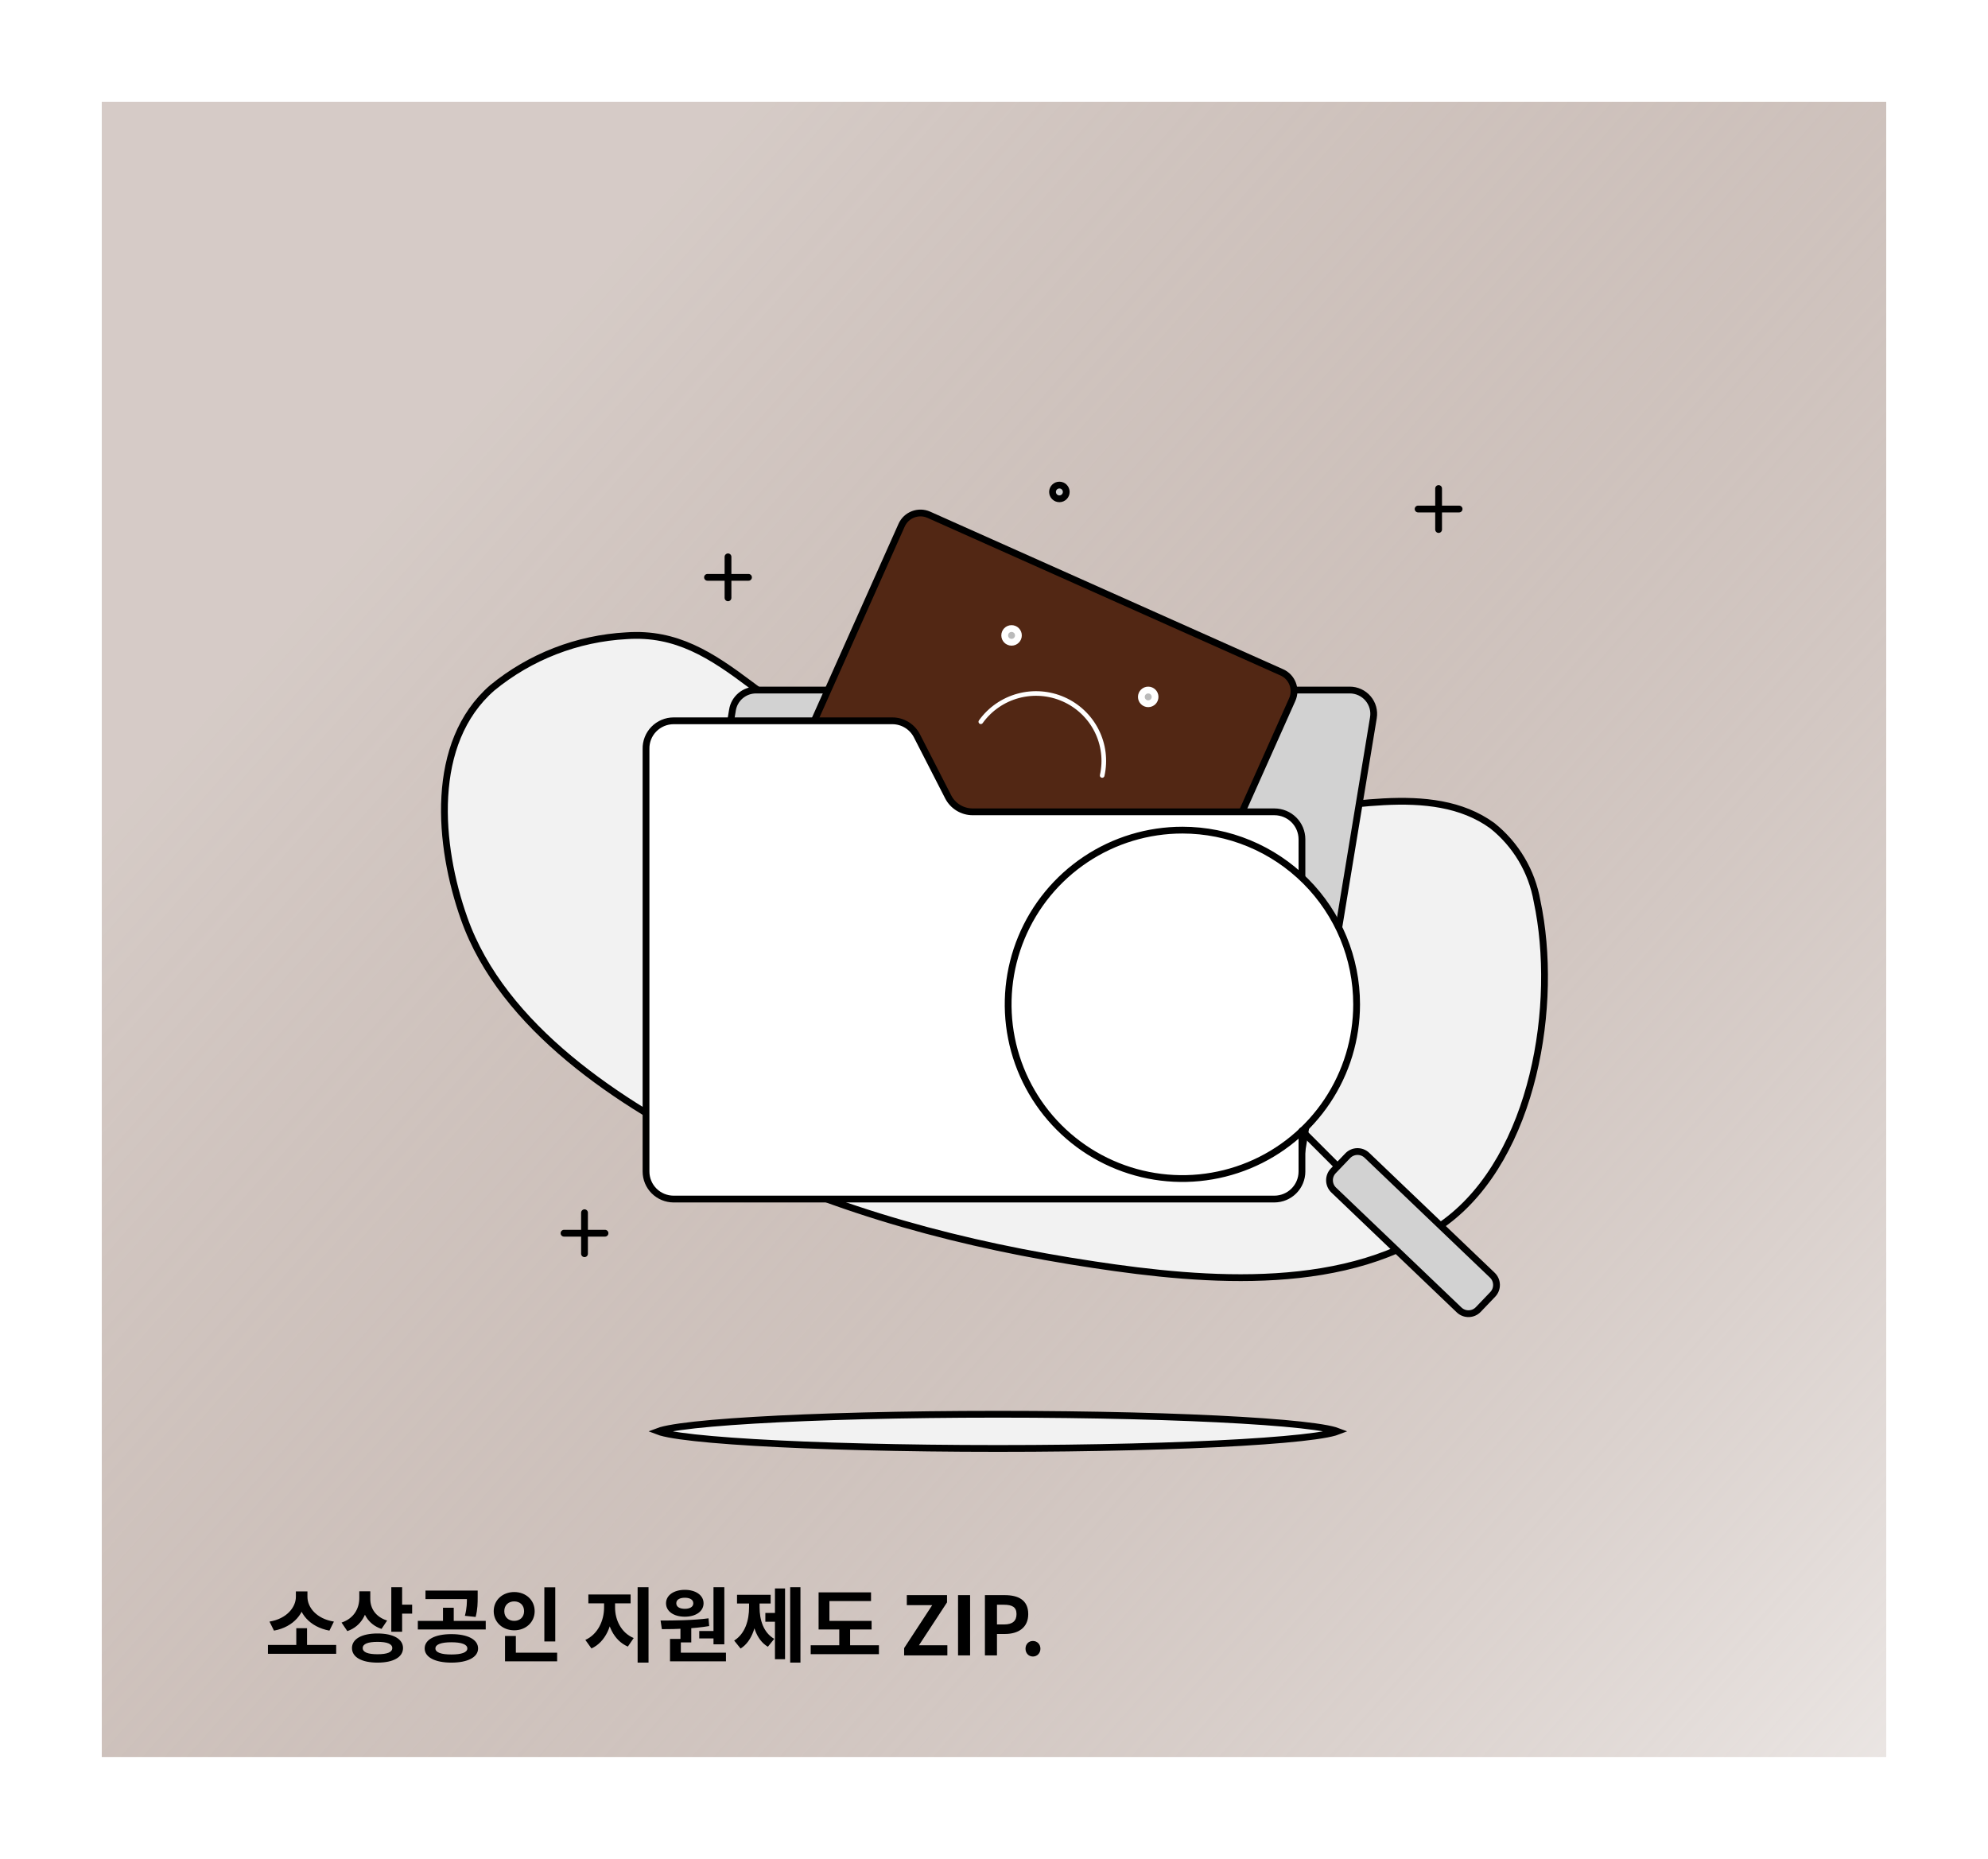 <svg width="293" height="274" viewBox="0 0 293 274" fill="none" xmlns="http://www.w3.org/2000/svg">
<g filter="url(#filter0_d_74_230)">
<rect width="263" height="244" transform="translate(15 11)" fill="url(#paint0_linear_74_230)" fill-opacity="0.8"/>
<path d="M39.492 238.464H49.548V239.772H39.492V238.464ZM43.668 235.992H45.252V238.812H43.668V235.992ZM43.608 230.568H45V231.372C45 233.736 43.284 235.824 40.38 236.352L39.72 235.02C42.252 234.612 43.608 232.908 43.608 231.372V230.568ZM43.92 230.568H45.312V231.372C45.312 232.944 46.668 234.612 49.212 235.02L48.552 236.352C45.636 235.812 43.92 233.772 43.92 231.372V230.568ZM52.955 230.556H54.263V231.54C54.263 233.748 53.303 235.692 51.191 236.424L50.339 235.164C52.199 234.54 52.955 233.052 52.955 231.54V230.556ZM53.279 230.556H54.575V231.696C54.575 233.028 55.319 234.324 57.059 234.864L56.231 236.1C54.227 235.428 53.279 233.7 53.279 231.696V230.556ZM57.671 229.956H59.267V236.52H57.671V229.956ZM58.823 232.524H60.743V233.844H58.823V232.524ZM55.643 236.772C57.947 236.772 59.399 237.576 59.399 238.92C59.399 240.276 57.947 241.068 55.643 241.068C53.327 241.068 51.875 240.276 51.875 238.92C51.875 237.576 53.327 236.772 55.643 236.772ZM55.643 238.008C54.227 238.008 53.459 238.308 53.459 238.92C53.459 239.544 54.227 239.832 55.643 239.832C57.059 239.832 57.815 239.544 57.815 238.92C57.815 238.308 57.059 238.008 55.643 238.008ZM66.526 236.868C68.926 236.868 70.462 237.66 70.462 238.98C70.462 240.276 68.926 241.068 66.526 241.068C64.126 241.068 62.59 240.276 62.59 238.98C62.59 237.66 64.126 236.868 66.526 236.868ZM66.526 238.068C65.026 238.068 64.174 238.38 64.174 238.98C64.174 239.568 65.026 239.868 66.526 239.868C68.026 239.868 68.878 239.568 68.878 238.98C68.878 238.38 68.026 238.068 66.526 238.068ZM62.71 230.448H69.742V231.708H62.71V230.448ZM61.582 234.912H71.59V236.184H61.582V234.912ZM65.29 232.98H66.874V235.236H65.29V232.98ZM68.818 230.448H70.402V231.36C70.402 232.236 70.402 233.184 70.102 234.336L68.518 234.168C68.818 233.028 68.818 232.224 68.818 231.36V230.448ZM80.229 229.968H81.837V237.948H80.229V229.968ZM74.433 239.604H82.113V240.876H74.433V239.604ZM74.433 237.144H76.029V240.12H74.433V237.144ZM75.789 230.664C77.493 230.664 78.801 231.84 78.801 233.484C78.801 235.116 77.493 236.304 75.789 236.304C74.085 236.304 72.765 235.116 72.765 233.484C72.765 231.84 74.085 230.664 75.789 230.664ZM75.789 232.044C74.961 232.044 74.325 232.572 74.325 233.484C74.325 234.384 74.961 234.912 75.789 234.912C76.605 234.912 77.241 234.384 77.241 233.484C77.241 232.572 76.605 232.044 75.789 232.044ZM89.031 231.708H90.303V232.956C90.303 235.524 89.259 238.032 87.171 238.98L86.271 237.72C88.131 236.892 89.031 234.84 89.031 232.956V231.708ZM89.391 231.708H90.651V232.956C90.651 234.756 91.539 236.676 93.399 237.444L92.535 238.704C90.423 237.792 89.391 235.428 89.391 232.956V231.708ZM86.715 231.024H92.943V232.332H86.715V231.024ZM93.975 229.956H95.583V241.068H93.975V229.956ZM100.286 235.656H101.882V238.092H100.286V235.656ZM105.158 229.956H106.754V238.368H105.158V229.956ZM98.75 239.604H106.994V240.876H98.75V239.604ZM98.75 237.576H100.346V239.94H98.75V237.576ZM97.55 236.136L97.358 234.864C99.386 234.864 102.098 234.84 104.426 234.54L104.522 235.68C102.158 236.076 99.554 236.136 97.55 236.136ZM103.058 236.412H105.506V237.504H103.058V236.412ZM100.934 230.34C102.554 230.34 103.694 231.144 103.694 232.32C103.694 233.508 102.554 234.3 100.934 234.3C99.302 234.3 98.162 233.508 98.162 232.32C98.162 231.144 99.302 230.34 100.934 230.34ZM100.934 231.504C100.19 231.504 99.674 231.78 99.674 232.32C99.674 232.86 100.19 233.136 100.934 233.136C101.666 233.136 102.182 232.86 102.182 232.32C102.182 231.78 101.666 231.504 100.934 231.504ZM116.461 229.956H117.973V241.068H116.461V229.956ZM112.801 233.748H114.637V235.044H112.801V233.748ZM114.217 230.136H115.705V240.564H114.217V230.136ZM110.401 231.768H111.601V232.908C111.601 235.404 110.917 237.888 109.153 238.992L108.205 237.816C109.837 236.796 110.401 234.804 110.401 232.908V231.768ZM110.761 231.768H111.949V232.908C111.949 234.756 112.501 236.628 114.109 237.564L113.173 238.728C111.409 237.684 110.761 235.356 110.761 232.908V231.768ZM108.625 231.072H113.581V232.356H108.625V231.072ZM120.648 234.912H128.46V236.184H120.648V234.912ZM119.484 238.512H129.54V239.82H119.484V238.512ZM123.696 235.488H125.292V238.932H123.696V235.488ZM120.648 230.712H128.376V231.996H122.244V235.464H120.648V230.712ZM133.254 240V238.932L137.394 232.596H133.65V231.12H139.578V232.188L135.438 238.512H139.626V240H133.254ZM141.201 240V231.12H142.977V240H141.201ZM145.162 240V231.12H148.078C150.034 231.12 151.546 231.804 151.546 233.916C151.546 235.944 150.034 236.844 148.126 236.844H146.938V240H145.162ZM146.938 235.44H148.006C149.23 235.44 149.818 234.924 149.818 233.916C149.818 232.872 149.17 232.536 147.946 232.536H146.938V235.44ZM152.237 240.168C151.601 240.168 151.145 239.676 151.145 239.016C151.145 238.356 151.601 237.876 152.237 237.876C152.861 237.876 153.341 238.356 153.341 239.016C153.341 239.676 152.861 240.168 152.237 240.168Z" fill="black"/>
<path d="M147.078 178.278C147.078 178.61 146.987 178.888 146.867 179.069C146.744 179.253 146.629 179.289 146.571 179.289C146.512 179.289 146.397 179.253 146.274 179.069C146.154 178.888 146.063 178.61 146.063 178.278C146.063 177.946 146.154 177.668 146.274 177.487C146.397 177.303 146.512 177.268 146.571 177.268C146.629 177.268 146.744 177.303 146.867 177.487C146.987 177.668 147.078 177.946 147.078 178.278Z" fill="#CFCFCF" stroke="black"/>
<path d="M107.296 78.077V84.119" stroke="black" stroke-linecap="round" stroke-linejoin="round"/>
<path d="M104.274 81.099H110.317" stroke="black" stroke-linecap="round" stroke-linejoin="round"/>
<path d="M174.906 115.989L174.909 115.989C178.274 115.965 181.628 115.892 184.935 115.82C185.521 115.808 186.106 115.795 186.688 115.783C189.324 115.727 192.169 115.401 195.076 115.053C195.259 115.031 195.443 115.009 195.627 114.987C198.366 114.659 201.157 114.324 203.914 114.18C209.803 113.871 215.437 114.437 219.934 117.7C223.425 120.485 225.773 124.438 226.536 128.818L226.538 128.827L226.54 128.836C228.142 136.384 228.048 145.767 225.912 154.488C223.775 163.214 219.611 171.215 213.131 176.073C206.044 181.372 197.223 183.592 188.071 184.166C178.92 184.739 169.48 183.664 161.189 182.409L161.188 182.408C142.285 179.57 123.443 174.622 106.308 166.12L106.307 166.12C98.884 162.454 90.823 157.796 83.906 152.033C76.989 146.269 71.243 139.422 68.406 131.383L68.406 131.382C66.506 126.028 65.205 119.539 65.558 113.374C65.911 107.214 67.911 101.425 72.559 97.379C78.159 92.786 85.095 90.096 92.349 89.707L92.349 89.707L92.357 89.706C99.683 89.198 104.821 92.564 110.613 96.915C119.496 103.628 129.485 109.45 140.383 112.454C151.478 115.523 163.321 115.989 174.906 115.989Z" fill="#F2F2F2" stroke="black"/>
<path d="M157.148 68.511C157.148 69.069 156.696 69.521 156.138 69.521C155.579 69.521 155.127 69.069 155.127 68.511C155.127 67.952 155.579 67.5 156.138 67.5C156.696 67.5 157.148 67.952 157.148 68.511Z" fill="#CFCFCF" stroke="black"/>
<path d="M86.148 174.754V180.796" stroke="black" stroke-linecap="round" stroke-linejoin="round"/>
<path d="M83.127 177.774H89.169" stroke="black" stroke-linecap="round" stroke-linejoin="round"/>
<path d="M196.757 206.85C196.912 206.895 197.041 206.939 197.147 206.979C197.041 207.02 196.912 207.063 196.757 207.108C196.114 207.294 195.144 207.48 193.863 207.66C191.31 208.019 187.602 208.343 183.005 208.616C173.814 209.162 161.111 209.5 147.074 209.5C133.037 209.5 120.334 209.162 111.143 208.616C106.546 208.343 102.838 208.019 100.284 207.66C99.004 207.48 98.033 207.294 97.391 207.108C97.236 207.063 97.107 207.02 97.001 206.979C97.107 206.939 97.236 206.895 97.391 206.85C98.033 206.664 99.004 206.478 100.284 206.298C102.838 205.94 106.546 205.615 111.143 205.342C120.334 204.796 133.037 204.458 147.074 204.458C161.111 204.458 173.814 204.796 183.005 205.342C187.602 205.615 191.31 205.94 193.863 206.298C195.144 206.478 196.114 206.664 196.757 206.85Z" fill="#F2F2F2" stroke="black"/>
<path d="M187.763 172.239H187.759H100.259C99.745 172.239 99.238 172.127 98.772 171.913C98.306 171.698 97.893 171.386 97.561 170.997C97.229 170.608 96.986 170.153 96.848 169.662C96.711 169.171 96.682 168.657 96.764 168.154C96.764 168.154 96.764 168.153 96.764 168.153L107.955 100.655L107.955 100.653C108.087 99.832 108.51 99.084 109.148 98.544C109.786 98.005 110.597 97.709 111.435 97.711H111.436H198.936C199.449 97.711 199.955 97.822 200.421 98.037C200.886 98.251 201.298 98.564 201.629 98.953C201.96 99.341 202.202 99.797 202.338 100.288C202.474 100.778 202.501 101.293 202.417 101.795L202.417 101.796L191.281 169.295L191.281 169.295C191.145 170.122 190.716 170.874 190.071 171.414C189.426 171.954 188.607 172.247 187.763 172.239Z" fill="#D2D2D2" stroke="black"/>
<path d="M188.918 95.103L136.899 71.877C135.366 71.193 133.568 71.881 132.883 73.414L116.397 110.339C115.712 111.873 116.4 113.671 117.934 114.355L169.952 137.581C171.485 138.265 173.283 137.577 173.968 136.044L190.455 99.119C191.139 97.585 190.451 95.787 188.918 95.103Z" fill="#522714" stroke="black" stroke-linecap="round" stroke-linejoin="round"/>
<path d="M144.556 102.386C145.894 100.52 147.839 99.172 150.063 98.569C152.286 97.966 154.651 98.146 156.756 99.078C158.862 100.009 160.578 101.636 161.615 103.682C162.652 105.728 162.945 108.067 162.445 110.303" stroke="white" stroke-width="0.68" stroke-linecap="round" stroke-linejoin="round"/>
<path d="M170.239 98.722C170.239 99.28 169.787 99.732 169.229 99.732C168.671 99.732 168.218 99.28 168.218 98.722C168.218 98.163 168.671 97.711 169.229 97.711C169.787 97.711 170.239 98.163 170.239 98.722Z" fill="#BABABA" stroke="white"/>
<path d="M150.099 89.658C150.099 90.216 149.646 90.669 149.088 90.669C148.53 90.669 148.078 90.216 148.078 89.658C148.078 89.1 148.53 88.647 149.088 88.647C149.646 88.647 150.099 89.1 150.099 89.658Z" fill="#BABABA" stroke="white"/>
<path d="M187.829 172.739H99.271C98.193 172.735 97.161 172.306 96.4 171.545C95.64 170.784 95.213 169.753 95.213 168.678V106.404C95.2 105.864 95.295 105.327 95.493 104.823C95.691 104.32 95.987 103.862 96.365 103.475C96.743 103.087 97.195 102.779 97.694 102.568C98.193 102.357 98.729 102.248 99.271 102.246H131.528C132.277 102.249 133.01 102.457 133.647 102.848C134.285 103.24 134.802 103.799 135.142 104.464L139.742 113.445C140.08 114.111 140.597 114.671 141.235 115.062C141.873 115.454 142.607 115.662 143.355 115.663H187.829C188.906 115.663 189.938 116.089 190.699 116.848C191.46 117.607 191.887 118.637 191.887 119.71V168.678C191.887 169.753 191.46 170.784 190.7 171.545C189.939 172.306 188.907 172.735 187.829 172.739Z" fill="white" stroke="black" stroke-linecap="round" stroke-linejoin="round"/>
<path d="M174.278 118.359C169.198 118.357 164.232 119.86 160.007 122.68C155.782 125.501 152.489 129.51 150.543 134.202C148.597 138.894 148.087 144.058 149.076 149.04C150.066 154.023 152.51 158.6 156.101 162.192C159.692 165.785 164.267 168.232 169.249 169.224C174.231 170.216 179.395 169.708 184.088 167.765C188.781 165.822 192.793 162.53 195.615 158.307C198.437 154.084 199.944 149.118 199.944 144.039C199.944 137.231 197.24 130.701 192.427 125.886C187.614 121.07 181.086 118.363 174.278 118.359Z" fill="white" stroke="black" stroke-linecap="round" stroke-linejoin="round"/>
<path d="M191.887 162.669L198.937 169.718" stroke="black" stroke-linecap="round" stroke-linejoin="round"/>
<path d="M196.503 168.583L198.633 166.355C199.397 165.556 200.664 165.528 201.463 166.292L219.944 183.959C220.743 184.723 220.772 185.99 220.008 186.789L217.878 189.017C217.114 189.816 215.847 189.844 215.048 189.081L196.567 171.413C195.768 170.649 195.739 169.382 196.503 168.583Z" fill="#D2D2D2" stroke="black"/>
<path d="M212.028 68.007V74.049" stroke="black" stroke-linecap="round" stroke-linejoin="round"/>
<path d="M209.007 71.028H215.049" stroke="black" stroke-linecap="round" stroke-linejoin="round"/>
</g>
<defs>
<filter id="filter0_d_74_230" x="0" y="0" width="293" height="274" filterUnits="userSpaceOnUse" color-interpolation-filters="sRGB">
<feFlood flood-opacity="0" result="BackgroundImageFix"/>
<feColorMatrix in="SourceAlpha" type="matrix" values="0 0 0 0 0 0 0 0 0 0 0 0 0 0 0 0 0 0 127 0" result="hardAlpha"/>
<feOffset dy="4"/>
<feGaussianBlur stdDeviation="7.5"/>
<feComposite in2="hardAlpha" operator="out"/>
<feColorMatrix type="matrix" values="0 0 0 0 0 0 0 0 0 0 0 0 0 0 0 0 0 0 0.15 0"/>
<feBlend mode="normal" in2="BackgroundImageFix" result="effect1_dropShadow_74_230"/>
<feBlend mode="normal" in="SourceGraphic" in2="effect1_dropShadow_74_230" result="shape"/>
</filter>
<linearGradient id="paint0_linear_74_230" x1="293.5" y1="297.5" x2="35" y2="68" gradientUnits="userSpaceOnUse">
<stop stop-color="white"/>
<stop offset="1" stop-color="#522714" stop-opacity="0.3"/>
</linearGradient>
</defs>
</svg>
